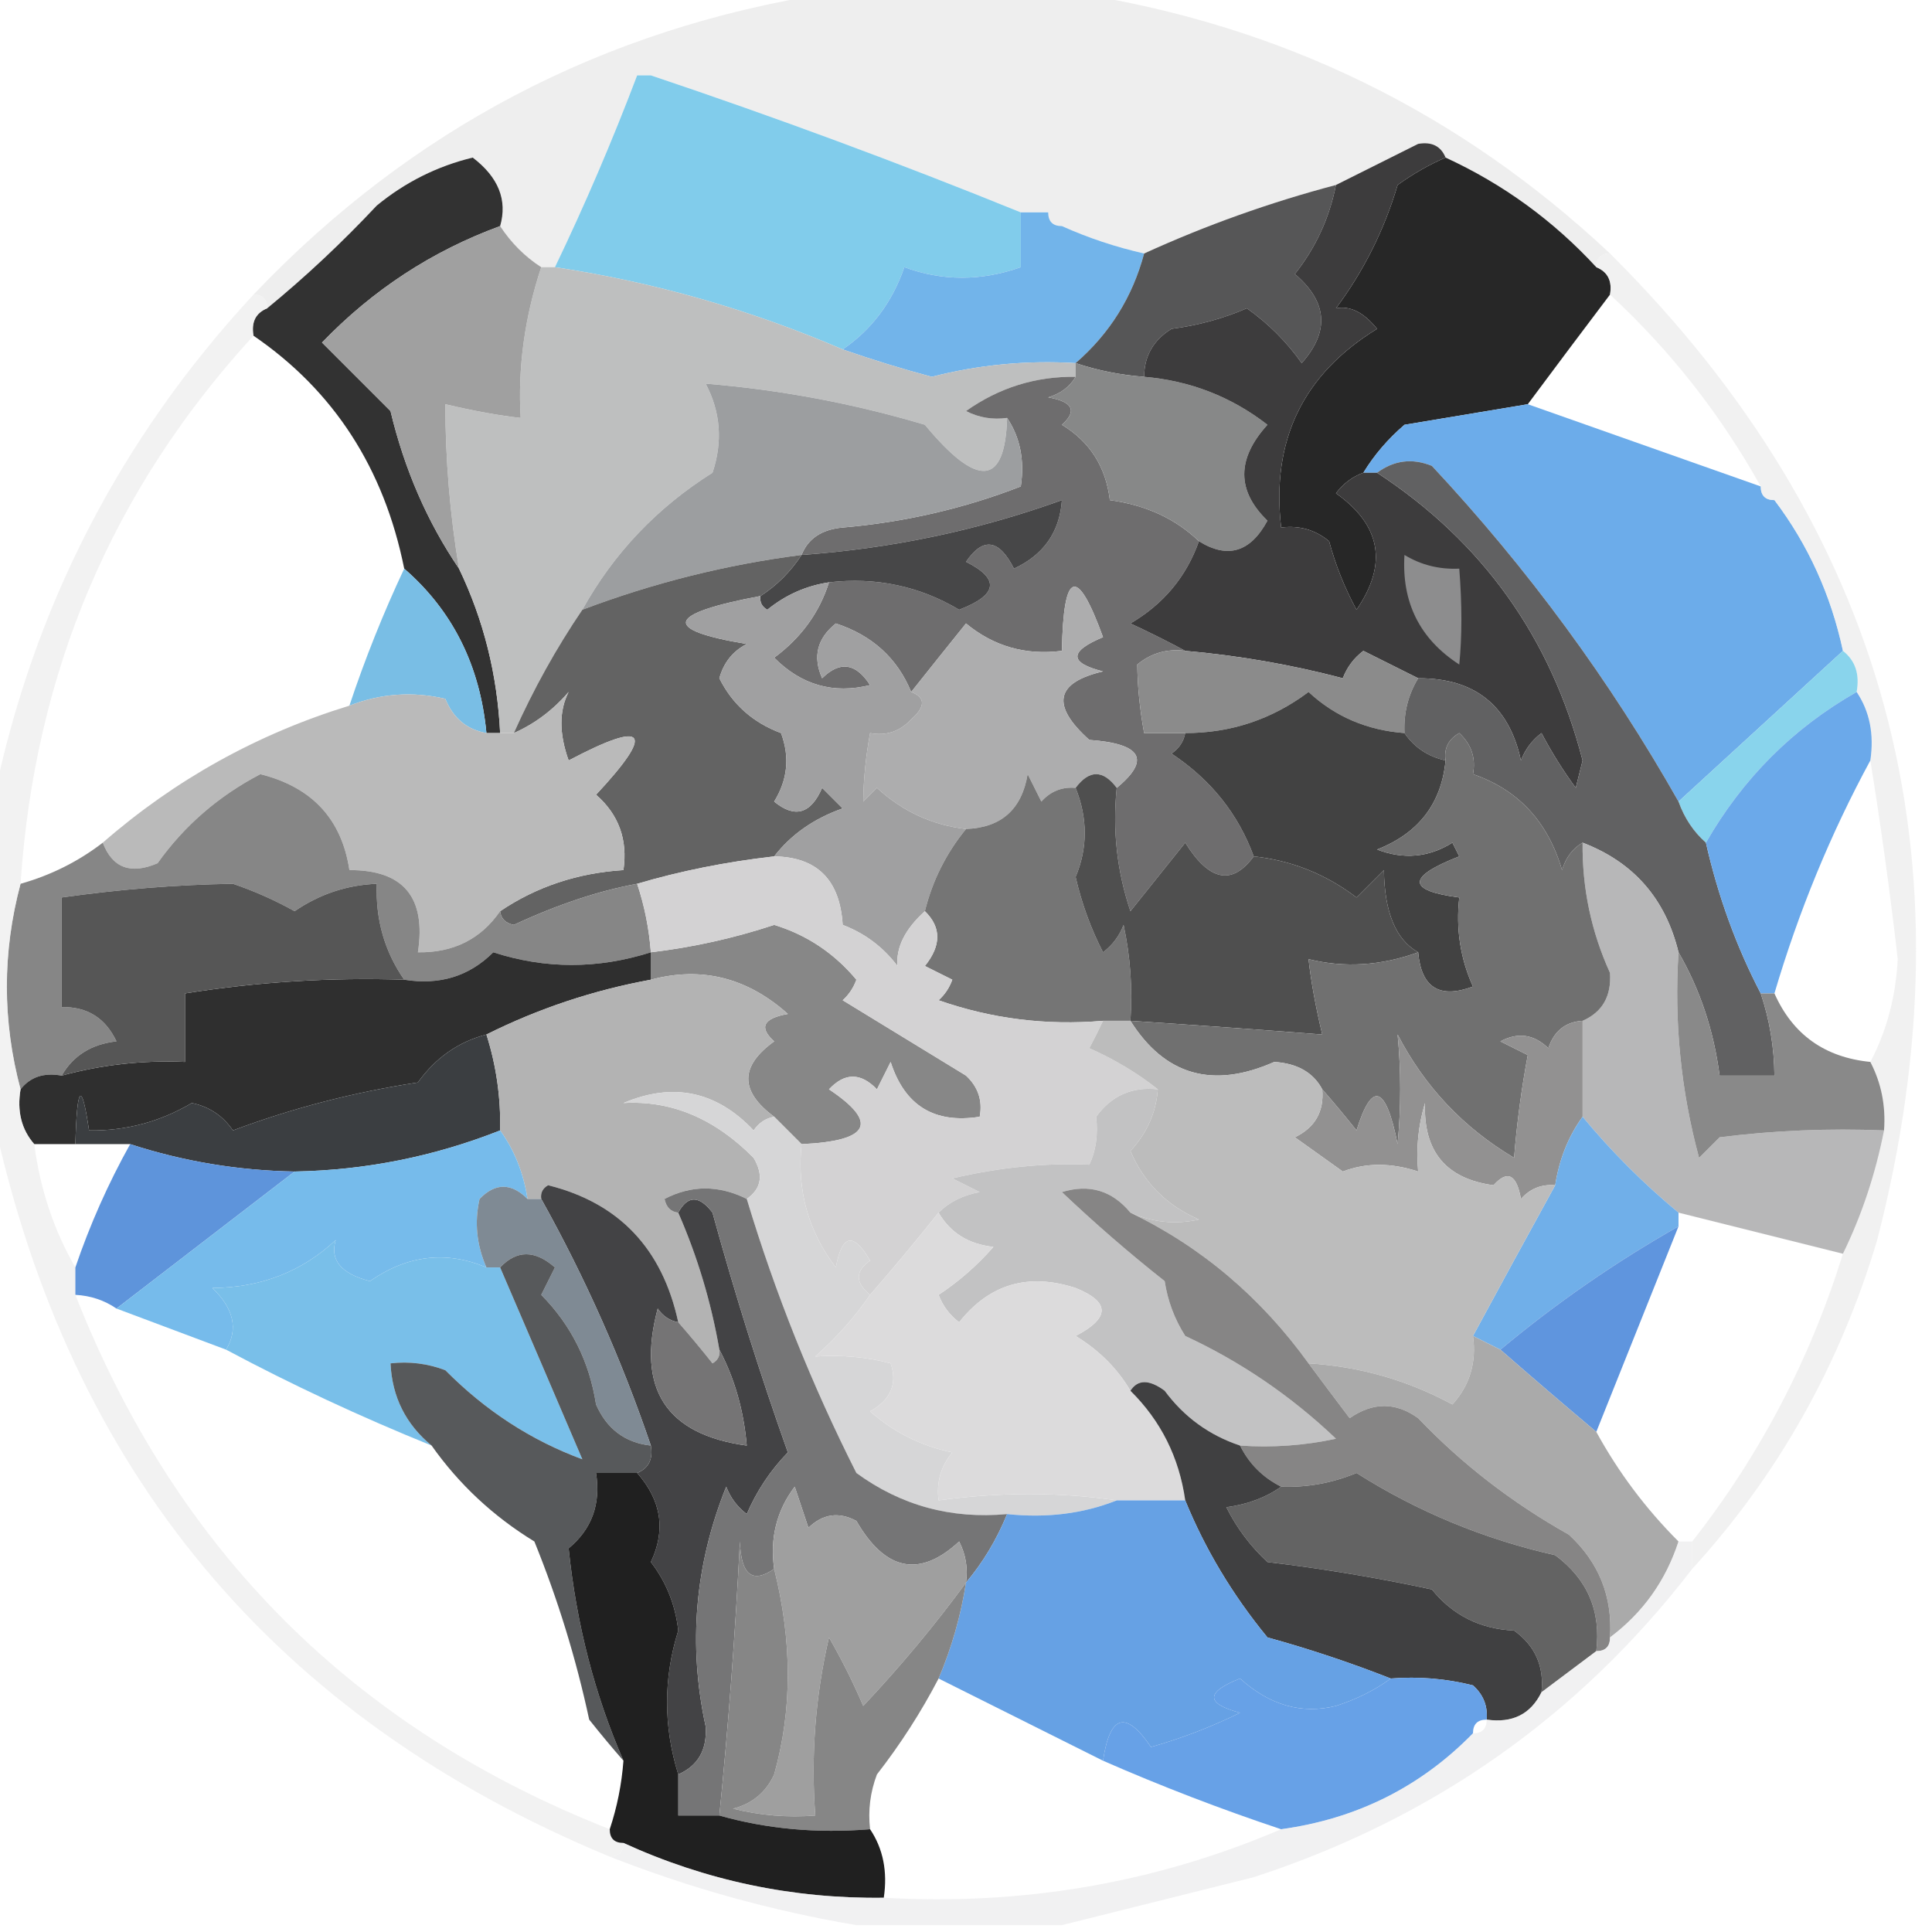 <?xml version="1.0" encoding="UTF-8"?>
<!DOCTYPE svg PUBLIC "-//W3C//DTD SVG 1.1//EN" "http://www.w3.org/Graphics/SVG/1.1/DTD/svg11.dtd">
<svg xmlns="http://www.w3.org/2000/svg" version="1.1" width="141px" height="141px" style="shape-rendering:geometricPrecision; text-rendering:geometricPrecision; image-rendering:optimizeQuality; fill-rule:evenodd; clip-rule:evenodd" xmlns:xlink="http://www.w3.org/1999/xlink">
<g><path style="opacity:0.585" fill="#e1e1e1" d="M 60.5,-0.5 C 66.5,-0.5 72.5,-0.5 78.5,-0.5C 93.471,1.822 106.47,8.155 117.5,18.5C 116.833,18.5 116.5,18.833 116.5,19.5C 113.365,16.099 109.698,13.433 105.5,11.5C 105.158,10.662 104.492,10.328 103.5,10.5C 95.405,5.913 86.739,2.913 77.5,1.5C 76.605,6.474 76.605,11.474 77.5,16.5C 76.833,16.5 76.5,16.167 76.5,15.5C 75.686,10.881 75.353,6.214 75.5,1.5C 65.731,0.763 56.398,2.097 47.5,5.5C 47.167,5.5 46.833,5.5 46.5,5.5C 42.182,6.992 38.182,8.992 34.5,11.5C 31.91,12.128 29.577,13.295 27.5,15C 24.964,17.705 22.297,20.205 19.5,22.5C 19.5,21.833 19.167,21.5 18.5,21.5C 29.997,9.418 43.997,2.084 60.5,-0.5 Z M 76.5,15.5 C 75.833,15.5 75.167,15.5 74.5,15.5C 65.613,11.891 56.613,8.558 47.5,5.5C 56.398,2.097 65.731,0.763 75.5,1.5C 75.353,6.214 75.686,10.881 76.5,15.5 Z M 103.5,10.5 C 101.5,11.5 99.5,12.5 97.5,13.5C 92.677,14.774 88.01,16.441 83.5,18.5C 81.421,18.029 79.421,17.363 77.5,16.5C 76.605,11.474 76.605,6.474 77.5,1.5C 86.739,2.913 95.405,5.913 103.5,10.5 Z M 46.5,5.5 C 44.686,10.283 42.686,14.95 40.5,19.5C 40.167,19.5 39.833,19.5 39.5,19.5C 38.306,18.728 37.306,17.728 36.5,16.5C 37.045,14.601 36.378,12.934 34.5,11.5C 38.182,8.992 42.182,6.992 46.5,5.5 Z"/></g>
<g><path style="opacity:1" fill="#81cceb" d="M 46.5,5.5 C 46.833,5.5 47.167,5.5 47.5,5.5C 56.613,8.558 65.613,11.891 74.5,15.5C 74.5,16.833 74.5,18.167 74.5,19.5C 71.608,20.523 68.774,20.523 66,19.5C 65.116,22.058 63.616,24.058 61.5,25.5C 54.713,22.584 47.713,20.584 40.5,19.5C 42.686,14.95 44.686,10.283 46.5,5.5 Z"/></g>
<g><path style="opacity:0.998" fill="#72b4ea" d="M 74.5,15.5 C 75.167,15.5 75.833,15.5 76.5,15.5C 76.5,16.167 76.833,16.5 77.5,16.5C 79.421,17.363 81.421,18.029 83.5,18.5C 82.651,21.681 80.985,24.348 78.5,26.5C 74.941,26.285 71.441,26.618 68,27.5C 65.775,26.904 63.608,26.237 61.5,25.5C 63.616,24.058 65.116,22.058 66,19.5C 68.774,20.523 71.608,20.523 74.5,19.5C 74.5,18.167 74.5,16.833 74.5,15.5 Z"/></g>
<g><path style="opacity:1" fill="#565657" d="M 97.5,13.5 C 97.022,15.917 96.022,18.084 94.5,20C 96.884,22.024 97.051,24.191 95,26.5C 93.903,24.947 92.57,23.614 91,22.5C 89.266,23.249 87.433,23.749 85.5,24C 84.177,24.816 83.511,25.983 83.5,27.5C 81.784,27.371 80.117,27.038 78.5,26.5C 80.985,24.348 82.651,21.681 83.5,18.5C 88.01,16.441 92.677,14.774 97.5,13.5 Z"/></g>
<g><path style="opacity:1" fill="#323232" d="M 34.5,11.5 C 36.378,12.934 37.045,14.601 36.5,16.5C 31.54,18.317 27.207,21.151 23.5,25C 25.188,26.688 26.855,28.355 28.5,30C 29.518,34.259 31.185,38.092 33.5,41.5C 35.297,45.24 36.297,49.24 36.5,53.5C 36.167,53.5 35.833,53.5 35.5,53.5C 35.035,48.57 33.035,44.57 29.5,41.5C 28.028,34.177 24.362,28.51 18.5,24.5C 18.328,23.508 18.662,22.842 19.5,22.5C 22.297,20.205 24.964,17.705 27.5,15C 29.577,13.295 31.91,12.128 34.5,11.5 Z"/></g>
<g><path style="opacity:1" fill="#272727" d="M 105.5,11.5 C 109.698,13.433 113.365,16.099 116.5,19.5C 117.338,19.842 117.672,20.508 117.5,21.5C 115.512,24.128 113.512,26.795 111.5,29.5C 108.513,29.998 105.513,30.498 102.5,31C 101.29,32.039 100.29,33.206 99.5,34.5C 98.711,34.783 98.044,35.283 97.5,36C 100.791,38.332 101.291,41.165 99,44.5C 98.138,42.913 97.471,41.246 97,39.5C 95.989,38.663 94.822,38.33 93.5,38.5C 92.763,32.142 95.096,27.309 100.5,24C 99.529,22.796 98.529,22.296 97.5,22.5C 99.527,19.779 101.027,16.779 102,13.5C 103.113,12.695 104.279,12.028 105.5,11.5 Z"/></g>
<g><path style="opacity:1" fill="#bebfbf" d="M 39.5,19.5 C 39.833,19.5 40.167,19.5 40.5,19.5C 47.713,20.584 54.713,22.584 61.5,25.5C 63.608,26.237 65.775,26.904 68,27.5C 71.441,26.618 74.941,26.285 78.5,26.5C 78.5,26.833 78.5,27.167 78.5,27.5C 75.576,27.46 72.909,28.293 70.5,30C 71.448,30.483 72.448,30.649 73.5,30.5C 73.349,35.484 71.349,35.65 67.5,31C 62.275,29.445 56.942,28.445 51.5,28C 52.591,30.064 52.758,32.23 52,34.5C 47.954,37.045 44.787,40.378 42.5,44.5C 40.595,47.304 38.929,50.304 37.5,53.5C 37.167,53.5 36.833,53.5 36.5,53.5C 36.297,49.24 35.297,45.24 33.5,41.5C 32.838,37.534 32.505,33.534 32.5,29.5C 34.597,29.997 36.431,30.33 38,30.5C 37.783,26.852 38.283,23.185 39.5,19.5 Z"/></g>
<g><path style="opacity:1" fill="#a0a0a0" d="M 36.5,16.5 C 37.306,17.728 38.306,18.728 39.5,19.5C 38.283,23.185 37.783,26.852 38,30.5C 36.431,30.33 34.597,29.997 32.5,29.5C 32.505,33.534 32.838,37.534 33.5,41.5C 31.185,38.092 29.518,34.259 28.5,30C 26.855,28.355 25.188,26.688 23.5,25C 27.207,21.151 31.54,18.317 36.5,16.5 Z"/></g>
<g><path style="opacity:1" fill="#6e6d6e" d="M 78.5,27.5 C 78.082,28.222 77.416,28.722 76.5,29C 78.301,29.317 78.634,29.984 77.5,31C 79.538,32.236 80.705,34.069 81,36.5C 83.63,36.859 85.797,37.859 87.5,39.5C 86.581,42.089 84.914,44.089 82.5,45.5C 83.949,46.172 85.282,46.839 86.5,47.5C 85.178,47.33 84.011,47.663 83,48.5C 83.019,50.108 83.185,51.774 83.5,53.5C 84.5,53.5 85.5,53.5 86.5,53.5C 86.389,54.117 86.056,54.617 85.5,55C 88.367,56.901 90.367,59.401 91.5,62.5C 89.923,64.645 88.257,64.312 86.5,61.5C 85.167,63.167 83.833,64.833 82.5,66.5C 81.516,63.572 81.183,60.572 81.5,57.5C 83.996,55.442 83.33,54.276 79.5,54C 76.685,51.479 77.018,49.813 80.5,49C 78.009,48.374 78.009,47.541 80.5,46.5C 78.605,41.275 77.605,41.609 77.5,47.5C 74.856,47.84 72.522,47.173 70.5,45.5C 69.143,47.186 67.81,48.852 66.5,50.5C 65.488,48.036 63.654,46.369 61,45.5C 59.635,46.593 59.301,47.926 60,49.5C 61.297,48.216 62.464,48.383 63.5,50C 60.819,50.664 58.485,49.997 56.5,48C 58.464,46.549 59.797,44.716 60.5,42.5C 63.93,42.106 67.096,42.773 70,44.5C 72.825,43.416 72.992,42.249 70.5,41C 71.749,39.176 72.915,39.343 74,41.5C 76.172,40.491 77.338,38.824 77.5,36.5C 71.399,38.701 65.066,40.034 58.5,40.5C 58.97,39.306 59.97,38.64 61.5,38.5C 66.022,38.11 70.356,37.11 74.5,35.5C 74.784,33.585 74.451,31.919 73.5,30.5C 72.448,30.649 71.448,30.483 70.5,30C 72.909,28.293 75.576,27.46 78.5,27.5 Z"/></g>
<g><path style="opacity:1" fill="#878888" d="M 78.5,26.5 C 80.117,27.038 81.784,27.371 83.5,27.5C 86.852,27.784 89.852,28.95 92.5,31C 90.244,33.485 90.244,35.818 92.5,38C 91.257,40.303 89.591,40.803 87.5,39.5C 85.797,37.859 83.63,36.859 81,36.5C 80.705,34.069 79.538,32.236 77.5,31C 78.634,29.984 78.301,29.317 76.5,29C 77.416,28.722 78.082,28.222 78.5,27.5C 78.5,27.167 78.5,26.833 78.5,26.5 Z"/></g>
<g><path style="opacity:1" fill="#6cacea" d="M 111.5,29.5 C 117.178,31.504 122.845,33.504 128.5,35.5C 128.5,36.167 128.833,36.5 129.5,36.5C 131.957,39.751 133.624,43.418 134.5,47.5C 130.526,51.138 126.526,54.805 122.5,58.5C 117.49,49.649 111.49,41.483 104.5,34C 103.072,33.421 101.738,33.588 100.5,34.5C 100.167,34.5 99.833,34.5 99.5,34.5C 100.29,33.206 101.29,32.039 102.5,31C 105.513,30.498 108.513,29.998 111.5,29.5 Z"/></g>
<g><path style="opacity:1" fill="#9c9ea0" d="M 73.5,30.5 C 74.451,31.919 74.784,33.585 74.5,35.5C 70.356,37.11 66.022,38.11 61.5,38.5C 59.97,38.64 58.97,39.306 58.5,40.5C 53.024,41.202 47.69,42.536 42.5,44.5C 44.787,40.378 47.954,37.045 52,34.5C 52.758,32.23 52.591,30.064 51.5,28C 56.942,28.445 62.275,29.445 67.5,31C 71.349,35.65 73.349,35.484 73.5,30.5 Z"/></g>
<g><path style="opacity:1" fill="#3d3c3d" d="M 103.5,10.5 C 104.492,10.328 105.158,10.662 105.5,11.5C 104.279,12.028 103.113,12.695 102,13.5C 101.027,16.779 99.527,19.779 97.5,22.5C 98.529,22.296 99.529,22.796 100.5,24C 95.096,27.309 92.763,32.142 93.5,38.5C 94.822,38.33 95.989,38.663 97,39.5C 97.471,41.246 98.138,42.913 99,44.5C 101.291,41.165 100.791,38.332 97.5,36C 98.044,35.283 98.711,34.783 99.5,34.5C 99.833,34.5 100.167,34.5 100.5,34.5C 108.189,39.532 113.189,46.532 115.5,55.5C 115.333,56.167 115.167,56.833 115,57.5C 114.077,56.241 113.243,54.908 112.5,53.5C 111.808,54.025 111.308,54.692 111,55.5C 110.129,51.486 107.629,49.486 103.5,49.5C 102.193,48.847 100.86,48.18 99.5,47.5C 98.808,48.025 98.308,48.692 98,49.5C 94.255,48.512 90.422,47.845 86.5,47.5C 85.282,46.839 83.949,46.172 82.5,45.5C 84.914,44.089 86.581,42.089 87.5,39.5C 89.591,40.803 91.257,40.303 92.5,38C 90.244,35.818 90.244,33.485 92.5,31C 89.852,28.95 86.852,27.784 83.5,27.5C 83.511,25.983 84.177,24.816 85.5,24C 87.433,23.749 89.266,23.249 91,22.5C 92.57,23.614 93.903,24.947 95,26.5C 97.051,24.191 96.884,22.024 94.5,20C 96.022,18.084 97.022,15.917 97.5,13.5C 99.5,12.5 101.5,11.5 103.5,10.5 Z"/></g>
<g><path style="opacity:1" fill="#474748" d="M 60.5,42.5 C 58.83,42.751 57.33,43.418 56,44.5C 55.601,44.272 55.435,43.938 55.5,43.5C 56.694,42.728 57.694,41.728 58.5,40.5C 65.066,40.034 71.399,38.701 77.5,36.5C 77.338,38.824 76.172,40.491 74,41.5C 72.915,39.343 71.749,39.176 70.5,41C 72.992,42.249 72.825,43.416 70,44.5C 67.096,42.773 63.93,42.106 60.5,42.5 Z"/></g>
<g><path style="opacity:1" fill="#8d8d8e" d="M 102.5,40.5 C 103.708,41.234 105.041,41.567 106.5,41.5C 106.705,44.114 106.705,46.448 106.5,48.5C 103.618,46.633 102.285,43.966 102.5,40.5 Z"/></g>
<g><path style="opacity:1" fill="#79bee5" d="M 29.5,41.5 C 33.035,44.57 35.035,48.57 35.5,53.5C 34.078,53.25 33.078,52.417 32.5,51C 30.115,50.444 27.782,50.61 25.5,51.5C 26.639,48.082 27.972,44.749 29.5,41.5 Z"/></g>
<g><path style="opacity:1" fill="#8b8b8b" d="M 86.5,47.5 C 90.422,47.845 94.255,48.512 98,49.5C 98.308,48.692 98.808,48.025 99.5,47.5C 100.86,48.18 102.193,48.847 103.5,49.5C 102.766,50.708 102.433,52.041 102.5,53.5C 99.761,53.293 97.427,52.293 95.5,50.5C 92.826,52.502 89.826,53.502 86.5,53.5C 85.5,53.5 84.5,53.5 83.5,53.5C 83.185,51.774 83.019,50.108 83,48.5C 84.011,47.663 85.178,47.33 86.5,47.5 Z"/></g>
<g><path style="opacity:0.633" fill="#e9e9e9" d="M 116.5,19.5 C 116.5,18.833 116.833,18.5 117.5,18.5C 137.696,38.602 144.196,62.602 137,90.5C 134.273,99.633 129.773,107.633 123.5,114.5C 123.5,113.833 123.5,113.167 123.5,112.5C 128.438,106.212 132.105,99.212 134.5,91.5C 135.869,88.702 136.869,85.702 137.5,82.5C 137.634,80.709 137.301,79.042 136.5,77.5C 137.687,75.26 138.354,72.76 138.5,70C 137.941,65.129 137.274,60.295 136.5,55.5C 136.784,53.585 136.451,51.919 135.5,50.5C 135.737,49.209 135.404,48.209 134.5,47.5C 133.624,43.418 131.957,39.751 129.5,36.5C 128.833,36.5 128.5,36.167 128.5,35.5C 125.565,30.235 121.899,25.568 117.5,21.5C 117.672,20.508 117.338,19.842 116.5,19.5 Z"/></g>
<g><path style="opacity:1" fill="#636363" d="M 58.5,40.5 C 57.694,41.728 56.694,42.728 55.5,43.5C 48.602,44.796 48.269,45.962 54.5,47C 53.484,47.519 52.818,48.353 52.5,49.5C 53.447,51.4 54.947,52.733 57,53.5C 57.651,55.235 57.485,56.902 56.5,58.5C 58.007,59.739 59.174,59.405 60,57.5C 60.5,58 61,58.5 61.5,59C 59.404,59.736 57.737,60.903 56.5,62.5C 52.989,62.899 49.656,63.566 46.5,64.5C 43.698,65.013 40.698,66.013 37.5,67.5C 36.893,67.376 36.56,67.043 36.5,66.5C 39.152,64.711 42.152,63.711 45.5,63.5C 45.822,61.278 45.155,59.444 43.5,58C 47.849,53.337 47.182,52.504 41.5,55.5C 40.798,53.533 40.798,51.867 41.5,50.5C 40.358,51.826 39.025,52.826 37.5,53.5C 38.929,50.304 40.595,47.304 42.5,44.5C 47.69,42.536 53.024,41.202 58.5,40.5 Z"/></g>
<g><path style="opacity:1" fill="#adadae" d="M 81.5,57.5 C 80.5,56.167 79.5,56.167 78.5,57.5C 77.504,57.414 76.671,57.748 76,58.5C 75.667,57.833 75.333,57.167 75,56.5C 74.569,59.072 73.069,60.406 70.5,60.5C 68.037,60.219 65.871,59.219 64,57.5C 63.667,57.833 63.333,58.167 63,58.5C 63.019,56.892 63.185,55.226 63.5,53.5C 64.675,53.719 65.675,53.386 66.5,52.5C 67.55,51.571 67.55,50.905 66.5,50.5C 67.81,48.852 69.143,47.186 70.5,45.5C 72.522,47.173 74.856,47.84 77.5,47.5C 77.605,41.609 78.605,41.275 80.5,46.5C 78.009,47.541 78.009,48.374 80.5,49C 77.018,49.813 76.685,51.479 79.5,54C 83.33,54.276 83.996,55.442 81.5,57.5 Z"/></g>
<g><path style="opacity:1" fill="#89d4ec" d="M 134.5,47.5 C 135.404,48.209 135.737,49.209 135.5,50.5C 130.855,53.145 127.188,56.812 124.5,61.5C 123.599,60.709 122.932,59.709 122.5,58.5C 126.526,54.805 130.526,51.138 134.5,47.5 Z"/></g>
<g><path style="opacity:1" fill="#bababa" d="M 35.5,53.5 C 35.833,53.5 36.167,53.5 36.5,53.5C 36.833,53.5 37.167,53.5 37.5,53.5C 39.025,52.826 40.358,51.826 41.5,50.5C 40.798,51.867 40.798,53.533 41.5,55.5C 47.182,52.504 47.849,53.337 43.5,58C 45.155,59.444 45.822,61.278 45.5,63.5C 42.152,63.711 39.152,64.711 36.5,66.5C 35.089,68.539 33.089,69.539 30.5,69.5C 31.113,65.488 29.446,63.488 25.5,63.5C 24.94,59.779 22.774,57.445 19,56.5C 15.944,58.098 13.444,60.265 11.5,63C 9.537,63.844 8.204,63.344 7.5,61.5C 12.772,56.903 18.772,53.569 25.5,51.5C 27.782,50.61 30.115,50.444 32.5,51C 33.078,52.417 34.078,53.25 35.5,53.5 Z"/></g>
<g><path style="opacity:1" fill="#a0a0a1" d="M 60.5,42.5 C 59.797,44.716 58.464,46.549 56.5,48C 58.485,49.997 60.819,50.664 63.5,50C 62.464,48.383 61.297,48.216 60,49.5C 59.301,47.926 59.635,46.593 61,45.5C 63.654,46.369 65.488,48.036 66.5,50.5C 67.55,50.905 67.55,51.571 66.5,52.5C 65.675,53.386 64.675,53.719 63.5,53.5C 63.185,55.226 63.019,56.892 63,58.5C 63.333,58.167 63.667,57.833 64,57.5C 65.871,59.219 68.037,60.219 70.5,60.5C 69.044,62.285 68.044,64.284 67.5,66.5C 66.053,67.807 65.387,69.141 65.5,70.5C 64.45,69.115 63.116,68.115 61.5,67.5C 61.302,64.215 59.635,62.548 56.5,62.5C 57.737,60.903 59.404,59.736 61.5,59C 61,58.5 60.5,58 60,57.5C 59.174,59.405 58.007,59.739 56.5,58.5C 57.485,56.902 57.651,55.235 57,53.5C 54.947,52.733 53.447,51.4 52.5,49.5C 52.818,48.353 53.484,47.519 54.5,47C 48.269,45.962 48.602,44.796 55.5,43.5C 55.435,43.938 55.601,44.272 56,44.5C 57.33,43.418 58.83,42.751 60.5,42.5 Z"/></g>
<g><path style="opacity:1" fill="#616162" d="M 122.5,58.5 C 122.932,59.709 123.599,60.709 124.5,61.5C 125.387,65.419 126.721,69.085 128.5,72.5C 129.15,74.435 129.483,76.435 129.5,78.5C 128.167,78.5 126.833,78.5 125.5,78.5C 125.072,75.215 124.072,72.215 122.5,69.5C 121.55,65.587 119.217,62.92 115.5,61.5C 114.778,61.917 114.278,62.584 114,63.5C 112.968,59.973 110.802,57.639 107.5,56.5C 107.719,55.325 107.386,54.325 106.5,53.5C 105.702,53.957 105.369,54.624 105.5,55.5C 104.222,55.218 103.222,54.551 102.5,53.5C 102.433,52.041 102.766,50.708 103.5,49.5C 107.629,49.486 110.129,51.486 111,55.5C 111.308,54.692 111.808,54.025 112.5,53.5C 113.243,54.908 114.077,56.241 115,57.5C 115.167,56.833 115.333,56.167 115.5,55.5C 113.189,46.532 108.189,39.532 100.5,34.5C 101.738,33.588 103.072,33.421 104.5,34C 111.49,41.483 117.49,49.649 122.5,58.5 Z"/></g>
<g><path style="opacity:0.991" fill="#6aa8ea" d="M 135.5,50.5 C 136.451,51.919 136.784,53.585 136.5,55.5C 133.6,60.848 131.267,66.515 129.5,72.5C 129.167,72.5 128.833,72.5 128.5,72.5C 126.721,69.085 125.387,65.419 124.5,61.5C 127.188,56.812 130.855,53.145 135.5,50.5 Z"/></g>
<g><path style="opacity:1" fill="#424242" d="M 102.5,53.5 C 103.222,54.551 104.222,55.218 105.5,55.5C 105.201,58.642 103.534,60.809 100.5,62C 102.441,62.743 104.274,62.576 106,61.5C 106.167,61.833 106.333,62.167 106.5,62.5C 102.665,63.996 102.665,64.996 106.5,65.5C 106.244,67.793 106.577,69.959 107.5,72C 105.055,72.91 103.722,72.076 103.5,69.5C 101.873,68.591 101.04,66.591 101,63.5C 100.333,64.167 99.667,64.833 99,65.5C 96.763,63.796 94.263,62.796 91.5,62.5C 90.367,59.401 88.367,56.901 85.5,55C 86.056,54.617 86.389,54.117 86.5,53.5C 89.826,53.502 92.826,52.502 95.5,50.5C 97.427,52.293 99.761,53.293 102.5,53.5 Z"/></g>
<g><path style="opacity:1" fill="#757575" d="M 78.5,57.5 C 79.386,59.722 79.386,61.888 78.5,64C 78.938,65.92 79.605,67.754 80.5,69.5C 81.192,68.975 81.692,68.308 82,67.5C 82.497,69.81 82.663,72.143 82.5,74.5C 81.833,74.5 81.167,74.5 80.5,74.5C 76.363,74.854 72.363,74.354 68.5,73C 68.957,72.586 69.291,72.086 69.5,71.5C 68.833,71.167 68.167,70.833 67.5,70.5C 68.705,69.005 68.705,67.672 67.5,66.5C 68.044,64.284 69.044,62.285 70.5,60.5C 73.069,60.406 74.569,59.072 75,56.5C 75.333,57.167 75.667,57.833 76,58.5C 76.671,57.748 77.504,57.414 78.5,57.5 Z"/></g>
<g><path style="opacity:1" fill="#4f4f4f" d="M 81.5,57.5 C 81.183,60.572 81.516,63.572 82.5,66.5C 83.833,64.833 85.167,63.167 86.5,61.5C 88.257,64.312 89.923,64.645 91.5,62.5C 94.263,62.796 96.763,63.796 99,65.5C 99.667,64.833 100.333,64.167 101,63.5C 101.04,66.591 101.873,68.591 103.5,69.5C 100.791,70.483 98.124,70.65 95.5,70C 95.67,71.57 96.003,73.403 96.5,75.5C 91.82,75.138 87.153,74.805 82.5,74.5C 82.663,72.143 82.497,69.81 82,67.5C 81.692,68.308 81.192,68.975 80.5,69.5C 79.605,67.754 78.938,65.92 78.5,64C 79.386,61.888 79.386,59.722 78.5,57.5C 79.5,56.167 80.5,56.167 81.5,57.5 Z"/></g>
<g><path style="opacity:1" fill="#868686" d="M 36.5,66.5 C 36.56,67.043 36.893,67.376 37.5,67.5C 40.698,66.013 43.698,65.013 46.5,64.5C 47.038,66.117 47.371,67.784 47.5,69.5C 43.633,70.73 39.8,70.73 36,69.5C 34.246,71.25 32.079,71.917 29.5,71.5C 28.067,69.442 27.4,67.109 27.5,64.5C 25.323,64.586 23.323,65.253 21.5,66.5C 20.059,65.696 18.559,65.029 17,64.5C 12.936,64.564 8.769,64.897 4.5,65.5C 4.5,68.167 4.5,70.833 4.5,73.5C 6.359,73.461 7.692,74.294 8.5,76C 6.68,76.2 5.347,77.034 4.5,78.5C 3.209,78.263 2.209,78.596 1.5,79.5C 0.167,74.5 0.167,69.5 1.5,64.5C 3.711,63.877 5.711,62.877 7.5,61.5C 8.204,63.344 9.537,63.844 11.5,63C 13.444,60.265 15.944,58.098 19,56.5C 22.774,57.445 24.94,59.779 25.5,63.5C 29.446,63.488 31.113,65.488 30.5,69.5C 33.089,69.539 35.089,68.539 36.5,66.5 Z"/></g>
<g><path style="opacity:1" fill="#b7b7b8" d="M 115.5,61.5 C 119.217,62.92 121.55,65.587 122.5,69.5C 122.175,74.599 122.675,79.599 124,84.5C 124.5,84 125,83.5 125.5,83C 129.486,82.501 133.486,82.335 137.5,82.5C 136.869,85.702 135.869,88.702 134.5,91.5C 130.5,90.5 126.5,89.5 122.5,88.5C 119.952,86.391 117.619,84.057 115.5,81.5C 115.5,79.167 115.5,76.833 115.5,74.5C 116.947,73.866 117.613,72.699 117.5,71C 116.131,67.988 115.464,64.821 115.5,61.5 Z"/></g>
<g><path style="opacity:1" fill="#707070" d="M 115.5,61.5 C 115.464,64.821 116.131,67.988 117.5,71C 117.613,72.699 116.947,73.866 115.5,74.5C 114.25,74.577 113.417,75.244 113,76.5C 111.951,75.483 110.784,75.316 109.5,76C 110.167,76.333 110.833,76.667 111.5,77C 111.039,79.447 110.706,81.947 110.5,84.5C 106.8,82.301 103.967,79.301 102,75.5C 102.253,78.133 102.253,80.8 102,83.5C 101.134,79.194 100.134,78.86 99,82.5C 98.148,81.429 97.315,80.429 96.5,79.5C 95.848,78.275 94.681,77.608 93,77.5C 88.514,79.488 85.014,78.488 82.5,74.5C 87.153,74.805 91.82,75.138 96.5,75.5C 96.003,73.403 95.67,71.57 95.5,70C 98.124,70.65 100.791,70.483 103.5,69.5C 103.722,72.076 105.055,72.91 107.5,72C 106.577,69.959 106.244,67.793 106.5,65.5C 102.665,64.996 102.665,63.996 106.5,62.5C 106.333,62.167 106.167,61.833 106,61.5C 104.274,62.576 102.441,62.743 100.5,62C 103.534,60.809 105.201,58.642 105.5,55.5C 105.369,54.624 105.702,53.957 106.5,53.5C 107.386,54.325 107.719,55.325 107.5,56.5C 110.802,57.639 112.968,59.973 114,63.5C 114.278,62.584 114.778,61.917 115.5,61.5 Z"/></g>
<g><path style="opacity:1" fill="#878787" d="M 58.5,83.5 C 57.833,82.833 57.167,82.167 56.5,81.5C 53.982,79.643 53.982,77.81 56.5,76C 55.366,74.984 55.699,74.317 57.5,74C 54.532,71.345 51.198,70.511 47.5,71.5C 47.5,70.833 47.5,70.167 47.5,69.5C 50.563,69.136 53.563,68.47 56.5,67.5C 58.876,68.226 60.876,69.559 62.5,71.5C 62.291,72.086 61.957,72.586 61.5,73C 64.5,74.833 67.5,76.667 70.5,78.5C 71.386,79.325 71.719,80.325 71.5,81.5C 68.192,82.026 66.025,80.693 65,77.5C 64.667,78.167 64.333,78.833 64,79.5C 62.817,78.269 61.651,78.269 60.5,79.5C 64.157,81.939 63.49,83.272 58.5,83.5 Z"/></g>
<g><path style="opacity:1" fill="#d3d2d3" d="M 56.5,62.5 C 59.635,62.548 61.302,64.215 61.5,67.5C 63.116,68.115 64.45,69.115 65.5,70.5C 65.387,69.141 66.053,67.807 67.5,66.5C 68.705,67.672 68.705,69.005 67.5,70.5C 68.167,70.833 68.833,71.167 69.5,71.5C 69.291,72.086 68.957,72.586 68.5,73C 72.363,74.354 76.363,74.854 80.5,74.5C 80.196,75.15 79.863,75.817 79.5,76.5C 81.36,77.325 83.026,78.325 84.5,79.5C 82.61,79.296 81.11,79.963 80,81.5C 80.148,82.825 79.982,83.992 79.5,85C 76.282,84.859 72.948,85.192 69.5,86C 70.167,86.333 70.833,86.667 71.5,87C 70.263,87.232 69.263,87.732 68.5,88.5C 66.831,90.592 65.164,92.592 63.5,94.5C 62.402,93.603 62.402,92.77 63.5,92C 62.285,89.904 61.451,90.071 61,92.5C 58.983,89.856 58.15,86.856 58.5,83.5C 63.49,83.272 64.157,81.939 60.5,79.5C 61.651,78.269 62.817,78.269 64,79.5C 64.333,78.833 64.667,78.167 65,77.5C 66.025,80.693 68.192,82.026 71.5,81.5C 71.719,80.325 71.386,79.325 70.5,78.5C 67.5,76.667 64.5,74.833 61.5,73C 61.957,72.586 62.291,72.086 62.5,71.5C 60.876,69.559 58.876,68.226 56.5,67.5C 53.563,68.47 50.563,69.136 47.5,69.5C 47.371,67.784 47.038,66.117 46.5,64.5C 49.656,63.566 52.989,62.899 56.5,62.5 Z"/></g>
<g><path style="opacity:1" fill="#2f2f2f" d="M 47.5,69.5 C 47.5,70.167 47.5,70.833 47.5,71.5C 43.297,72.27 39.297,73.603 35.5,75.5C 33.456,76.031 31.789,77.198 30.5,79C 25.828,79.709 21.328,80.876 17,82.5C 16.261,81.426 15.261,80.759 14,80.5C 11.681,81.871 9.181,82.538 6.5,82.5C 5.955,78.828 5.622,79.162 5.5,83.5C 4.5,83.5 3.5,83.5 2.5,83.5C 1.566,82.432 1.232,81.099 1.5,79.5C 2.209,78.596 3.209,78.263 4.5,78.5C 7.43,77.701 10.43,77.368 13.5,77.5C 13.5,75.833 13.5,74.167 13.5,72.5C 18.787,71.658 24.12,71.324 29.5,71.5C 32.079,71.917 34.246,71.25 36,69.5C 39.8,70.73 43.633,70.73 47.5,69.5 Z"/></g>
<g><path style="opacity:1" fill="#565656" d="M 29.5,71.5 C 24.12,71.324 18.787,71.658 13.5,72.5C 13.5,74.167 13.5,75.833 13.5,77.5C 10.43,77.368 7.43,77.701 4.5,78.5C 5.347,77.034 6.68,76.2 8.5,76C 7.692,74.294 6.359,73.461 4.5,73.5C 4.5,70.833 4.5,68.167 4.5,65.5C 8.769,64.897 12.936,64.564 17,64.5C 18.559,65.029 20.059,65.696 21.5,66.5C 23.323,65.253 25.323,64.586 27.5,64.5C 27.4,67.109 28.067,69.442 29.5,71.5 Z"/></g>
<g><path style="opacity:1" fill="#3b3e41" d="M 35.5,75.5 C 36.219,77.764 36.552,80.097 36.5,82.5C 31.688,84.404 26.688,85.404 21.5,85.5C 17.373,85.428 13.373,84.761 9.5,83.5C 8.167,83.5 6.833,83.5 5.5,83.5C 5.622,79.162 5.955,78.828 6.5,82.5C 9.181,82.538 11.681,81.871 14,80.5C 15.261,80.759 16.261,81.426 17,82.5C 21.328,80.876 25.828,79.709 30.5,79C 31.789,77.198 33.456,76.031 35.5,75.5 Z"/></g>
<g><path style="opacity:1" fill="#898989" d="M 122.5,69.5 C 124.072,72.215 125.072,75.215 125.5,78.5C 126.833,78.5 128.167,78.5 129.5,78.5C 129.483,76.435 129.15,74.435 128.5,72.5C 128.833,72.5 129.167,72.5 129.5,72.5C 130.836,75.503 133.169,77.169 136.5,77.5C 137.301,79.042 137.634,80.709 137.5,82.5C 133.486,82.335 129.486,82.501 125.5,83C 125,83.5 124.5,84 124,84.5C 122.675,79.599 122.175,74.599 122.5,69.5 Z"/></g>
<g><path style="opacity:0.631" fill="#ebebeb" d="M 18.5,21.5 C 19.167,21.5 19.5,21.833 19.5,22.5C 18.662,22.842 18.328,23.508 18.5,24.5C 8.191,35.731 2.525,49.064 1.5,64.5C 0.167,69.5 0.167,74.5 1.5,79.5C 1.232,81.099 1.566,82.432 2.5,83.5C 2.928,86.785 3.928,89.785 5.5,92.5C 5.5,93.167 5.5,93.833 5.5,94.5C 12.83,113.163 25.83,126.163 44.5,133.5C 44.5,134.167 44.833,134.5 45.5,134.5C 45.5,135.167 45.167,135.5 44.5,135.5C 20.044,125.377 5.044,107.377 -0.5,81.5C -0.5,73.833 -0.5,66.167 -0.5,58.5C 2.39,44.386 8.723,32.053 18.5,21.5 Z"/></g>
<g><path style="opacity:1" fill="#b3b3b3" d="M 56.5,81.5 C 55.883,81.611 55.383,81.944 55,82.5C 52.291,79.632 49.124,78.965 45.5,80.5C 48.995,80.295 52.162,81.629 55,84.5C 55.74,85.749 55.574,86.749 54.5,87.5C 52.459,86.481 50.459,86.481 48.5,87.5C 48.624,88.107 48.957,88.44 49.5,88.5C 50.899,91.699 51.899,95.032 52.5,98.5C 52.565,98.938 52.399,99.272 52,99.5C 51.148,98.429 50.315,97.429 49.5,96.5C 48.339,91.121 45.172,87.787 40,86.5C 39.601,86.728 39.435,87.062 39.5,87.5C 39.167,87.5 38.833,87.5 38.5,87.5C 38.204,85.597 37.538,83.93 36.5,82.5C 36.552,80.097 36.219,77.764 35.5,75.5C 39.297,73.603 43.297,72.27 47.5,71.5C 51.198,70.511 54.532,71.345 57.5,74C 55.699,74.317 55.366,74.984 56.5,76C 53.982,77.81 53.982,79.643 56.5,81.5 Z"/></g>
<g><path style="opacity:1" fill="#929191" d="M 115.5,74.5 C 115.5,76.833 115.5,79.167 115.5,81.5C 114.463,82.93 113.796,84.597 113.5,86.5C 112.504,86.414 111.671,86.748 111,87.5C 110.683,85.699 110.016,85.366 109,86.5C 105.535,86.033 103.868,84.033 104,80.5C 103.506,82.134 103.34,83.801 103.5,85.5C 101.523,84.85 99.689,84.85 98,85.5C 96.829,84.66 95.662,83.827 94.5,83C 95.973,82.29 96.64,81.124 96.5,79.5C 97.315,80.429 98.148,81.429 99,82.5C 100.134,78.86 101.134,79.194 102,83.5C 102.253,80.8 102.253,78.133 102,75.5C 103.967,79.301 106.8,82.301 110.5,84.5C 110.706,81.947 111.039,79.447 111.5,77C 110.833,76.667 110.167,76.333 109.5,76C 110.784,75.316 111.951,75.483 113,76.5C 113.417,75.244 114.25,74.577 115.5,74.5 Z"/></g>
<g><path style="opacity:1" fill="#d6d6d7" d="M 56.5,81.5 C 57.167,82.167 57.833,82.833 58.5,83.5C 58.15,86.856 58.983,89.856 61,92.5C 61.451,90.071 62.285,89.904 63.5,92C 62.402,92.77 62.402,93.603 63.5,94.5C 62.404,96.103 61.07,97.603 59.5,99C 61.445,98.872 63.278,99.038 65,99.5C 65.507,100.996 65.007,102.163 63.5,103C 65.226,104.53 67.226,105.53 69.5,106C 68.663,107.011 68.33,108.178 68.5,109.5C 72.979,108.887 77.312,108.887 81.5,109.5C 79.052,110.473 76.385,110.806 73.5,110.5C 69.424,110.879 65.757,109.879 62.5,107.5C 59.24,101.048 56.573,94.382 54.5,87.5C 55.574,86.749 55.74,85.749 55,84.5C 52.162,81.629 48.995,80.295 45.5,80.5C 49.124,78.965 52.291,79.632 55,82.5C 55.383,81.944 55.883,81.611 56.5,81.5 Z"/></g>
<g><path style="opacity:1" fill="#c2c2c3" d="M 84.5,79.5 C 84.374,81.2 83.707,82.7 82.5,84C 83.487,86.321 85.154,87.987 87.5,89C 85.803,89.385 84.137,89.218 82.5,88.5C 81.162,86.887 79.495,86.387 77.5,87C 79.907,89.285 82.407,91.451 85,93.5C 85.219,94.938 85.719,96.271 86.5,97.5C 90.557,99.384 94.223,101.884 97.5,105C 95.19,105.497 92.857,105.663 90.5,105.5C 88.246,104.746 86.413,103.413 85,101.5C 83.869,100.665 83.036,100.665 82.5,101.5C 81.549,99.882 80.216,98.549 78.5,97.5C 81.028,96.184 81.028,95.017 78.5,94C 75.044,92.877 72.21,93.71 70,96.5C 69.308,95.975 68.808,95.308 68.5,94.5C 69.981,93.52 71.315,92.353 72.5,91C 70.68,90.8 69.347,89.966 68.5,88.5C 69.263,87.732 70.263,87.232 71.5,87C 70.833,86.667 70.167,86.333 69.5,86C 72.948,85.192 76.282,84.859 79.5,85C 79.982,83.992 80.148,82.825 80,81.5C 81.11,79.963 82.61,79.296 84.5,79.5 Z"/></g>
<g><path style="opacity:1" fill="#70afe9" d="M 115.5,81.5 C 117.619,84.057 119.952,86.391 122.5,88.5C 122.5,88.833 122.5,89.167 122.5,89.5C 117.886,92.117 113.553,95.117 109.5,98.5C 108.833,98.167 108.167,97.833 107.5,97.5C 109.472,93.85 111.472,90.184 113.5,86.5C 113.796,84.597 114.463,82.93 115.5,81.5 Z"/></g>
<g><path style="opacity:0.987" fill="#5c93db" d="M 9.5,83.5 C 13.373,84.761 17.373,85.428 21.5,85.5C 17.167,88.833 12.833,92.167 8.5,95.5C 7.609,94.89 6.609,94.557 5.5,94.5C 5.5,93.833 5.5,93.167 5.5,92.5C 6.561,89.378 7.895,86.378 9.5,83.5 Z"/></g>
<g><path style="opacity:1" fill="#bcbcbc" d="M 80.5,74.5 C 81.167,74.5 81.833,74.5 82.5,74.5C 85.014,78.488 88.514,79.488 93,77.5C 94.681,77.608 95.848,78.275 96.5,79.5C 96.64,81.124 95.973,82.29 94.5,83C 95.662,83.827 96.829,84.66 98,85.5C 99.689,84.85 101.523,84.85 103.5,85.5C 103.34,83.801 103.506,82.134 104,80.5C 103.868,84.033 105.535,86.033 109,86.5C 110.016,85.366 110.683,85.699 111,87.5C 111.671,86.748 112.504,86.414 113.5,86.5C 111.472,90.184 109.472,93.85 107.5,97.5C 107.769,99.429 107.269,101.095 106,102.5C 102.725,100.729 99.225,99.729 95.5,99.5C 92.018,94.673 87.684,91.006 82.5,88.5C 84.137,89.218 85.803,89.385 87.5,89C 85.154,87.987 83.487,86.321 82.5,84C 83.707,82.7 84.374,81.2 84.5,79.5C 83.026,78.325 81.36,77.325 79.5,76.5C 79.863,75.817 80.196,75.15 80.5,74.5 Z"/></g>
<g><path style="opacity:1" fill="#76bbeb" d="M 36.5,82.5 C 37.538,83.93 38.204,85.597 38.5,87.5C 37.312,86.316 36.145,86.316 35,87.5C 34.615,89.197 34.782,90.863 35.5,92.5C 32.57,91.264 29.737,91.597 27,93.5C 24.898,92.962 24.065,91.962 24.5,90.5C 22.041,92.806 19.041,93.973 15.5,94C 17.065,95.506 17.399,97.006 16.5,98.5C 13.833,97.5 11.167,96.5 8.5,95.5C 12.833,92.167 17.167,88.833 21.5,85.5C 26.688,85.404 31.688,84.404 36.5,82.5 Z"/></g>
<g><path style="opacity:1" fill="#434345" d="M 49.5,96.5 C 48.883,96.389 48.383,96.056 48,95.5C 46.443,101.36 48.61,104.693 54.5,105.5C 54.279,102.933 53.612,100.599 52.5,98.5C 51.899,95.032 50.899,91.699 49.5,88.5C 50.189,87.226 51.023,87.226 52,88.5C 53.631,94.434 55.465,100.268 57.5,106C 56.228,107.307 55.228,108.807 54.5,110.5C 53.808,109.975 53.308,109.308 53,108.5C 50.709,114.208 50.209,120.042 51.5,126C 51.613,127.699 50.947,128.866 49.5,129.5C 48.411,125.989 48.411,122.489 49.5,119C 49.294,117.135 48.628,115.468 47.5,114C 48.604,111.674 48.271,109.507 46.5,107.5C 47.338,107.158 47.672,106.492 47.5,105.5C 45.38,99.26 42.713,93.26 39.5,87.5C 39.435,87.062 39.601,86.728 40,86.5C 45.172,87.787 48.339,91.121 49.5,96.5 Z"/></g>
<g><path style="opacity:1" fill="#dcdbdc" d="M 68.5,88.5 C 69.347,89.966 70.68,90.8 72.5,91C 71.315,92.353 69.981,93.52 68.5,94.5C 68.808,95.308 69.308,95.975 70,96.5C 72.21,93.71 75.044,92.877 78.5,94C 81.028,95.017 81.028,96.184 78.5,97.5C 80.216,98.549 81.549,99.882 82.5,101.5C 84.721,103.693 86.054,106.36 86.5,109.5C 84.833,109.5 83.167,109.5 81.5,109.5C 77.312,108.887 72.979,108.887 68.5,109.5C 68.33,108.178 68.663,107.011 69.5,106C 67.226,105.53 65.226,104.53 63.5,103C 65.007,102.163 65.507,100.996 65,99.5C 63.278,99.038 61.445,98.872 59.5,99C 61.07,97.603 62.404,96.103 63.5,94.5C 65.164,92.592 66.831,90.592 68.5,88.5 Z"/></g>
<g><path style="opacity:1" fill="#5f95de" d="M 122.5,89.5 C 120.5,94.5 118.5,99.5 116.5,104.5C 114.174,102.545 111.841,100.545 109.5,98.5C 113.553,95.117 117.886,92.117 122.5,89.5 Z"/></g>
<g><path style="opacity:1" fill="#7f8a94" d="M 38.5,87.5 C 38.833,87.5 39.167,87.5 39.5,87.5C 42.713,93.26 45.38,99.26 47.5,105.5C 45.616,105.288 44.283,104.288 43.5,102.5C 43.016,99.374 41.683,96.707 39.5,94.5C 39.833,93.833 40.167,93.167 40.5,92.5C 39.042,91.218 37.708,91.218 36.5,92.5C 36.167,92.5 35.833,92.5 35.5,92.5C 34.782,90.863 34.615,89.197 35,87.5C 36.145,86.316 37.312,86.316 38.5,87.5 Z"/></g>
<g><path style="opacity:1" fill="#aaaaaa" d="M 107.5,97.5 C 108.167,97.833 108.833,98.167 109.5,98.5C 111.841,100.545 114.174,102.545 116.5,104.5C 118.115,107.45 120.115,110.116 122.5,112.5C 121.567,115.37 119.9,117.704 117.5,119.5C 117.693,116.525 116.693,114.025 114.5,112C 110.35,109.67 106.684,106.837 103.5,103.5C 101.865,102.319 100.198,102.319 98.5,103.5C 97.476,102.148 96.476,100.815 95.5,99.5C 99.225,99.729 102.725,100.729 106,102.5C 107.269,101.095 107.769,99.429 107.5,97.5 Z"/></g>
<g><path style="opacity:1" fill="#79bfe9" d="M 35.5,92.5 C 35.833,92.5 36.167,92.5 36.5,92.5C 38.524,97.208 40.524,101.874 42.5,106.5C 38.758,105.119 35.424,102.952 32.5,100C 31.207,99.51 29.873,99.343 28.5,99.5C 28.615,101.947 29.615,103.947 31.5,105.5C 26.28,103.387 21.28,101.053 16.5,98.5C 17.399,97.006 17.065,95.506 15.5,94C 19.041,93.973 22.041,92.806 24.5,90.5C 24.065,91.962 24.898,92.962 27,93.5C 29.737,91.597 32.57,91.264 35.5,92.5 Z"/></g>
<g><path style="opacity:1" fill="#757475" d="M 49.5,96.5 C 50.315,97.429 51.148,98.429 52,99.5C 52.399,99.272 52.565,98.938 52.5,98.5C 53.612,100.599 54.279,102.933 54.5,105.5C 48.61,104.693 46.443,101.36 48,95.5C 48.383,96.056 48.883,96.389 49.5,96.5 Z"/></g>
<g><path style="opacity:1" fill="#868585" d="M 82.5,88.5 C 87.684,91.006 92.018,94.673 95.5,99.5C 96.476,100.815 97.476,102.148 98.5,103.5C 100.198,102.319 101.865,102.319 103.5,103.5C 106.684,106.837 110.35,109.67 114.5,112C 116.693,114.025 117.693,116.525 117.5,119.5C 117.5,120.167 117.167,120.5 116.5,120.5C 116.854,117.579 115.854,115.246 113.5,113.5C 108.302,112.328 103.468,110.328 99,107.5C 97.234,108.233 95.401,108.567 93.5,108.5C 92.167,107.833 91.167,106.833 90.5,105.5C 92.857,105.663 95.19,105.497 97.5,105C 94.223,101.884 90.557,99.384 86.5,97.5C 85.719,96.271 85.219,94.938 85,93.5C 82.407,91.451 79.907,89.285 77.5,87C 79.495,86.387 81.162,86.887 82.5,88.5 Z"/></g>
<g><path style="opacity:1" fill="#636363" d="M 116.5,120.5 C 115.167,121.5 113.833,122.5 112.5,123.5C 112.703,121.61 112.037,120.11 110.5,119C 108.026,118.887 106.026,117.887 104.5,116C 100.531,115.147 96.531,114.481 92.5,114C 91.257,112.846 90.257,111.512 89.5,110C 91.058,109.79 92.391,109.29 93.5,108.5C 95.401,108.567 97.234,108.233 99,107.5C 103.468,110.328 108.302,112.328 113.5,113.5C 115.854,115.246 116.854,117.579 116.5,120.5 Z"/></g>
<g><path style="opacity:0.978" fill="#545658" d="M 47.5,105.5 C 47.672,106.492 47.338,107.158 46.5,107.5C 45.5,107.5 44.5,107.5 43.5,107.5C 43.859,109.766 43.192,111.599 41.5,113C 42.066,118.512 43.4,123.679 45.5,128.5C 44.685,127.571 43.852,126.571 43,125.5C 42.043,121.044 40.709,116.711 39,112.5C 36.002,110.667 33.502,108.334 31.5,105.5C 29.615,103.947 28.615,101.947 28.5,99.5C 29.873,99.343 31.207,99.51 32.5,100C 35.424,102.952 38.758,105.119 42.5,106.5C 40.524,101.874 38.524,97.208 36.5,92.5C 37.708,91.218 39.042,91.218 40.5,92.5C 40.167,93.167 39.833,93.833 39.5,94.5C 41.683,96.707 43.016,99.374 43.5,102.5C 44.283,104.288 45.616,105.288 47.5,105.5 Z"/></g>
<g><path style="opacity:1" fill="#757576" d="M 54.5,87.5 C 56.573,94.382 59.24,101.048 62.5,107.5C 65.757,109.879 69.424,110.879 73.5,110.5C 72.737,112.368 71.737,114.035 70.5,115.5C 70.65,114.448 70.483,113.448 70,112.5C 67.121,115.165 64.621,114.665 62.5,111C 61.216,110.316 60.05,110.483 59,111.5C 58.667,110.5 58.333,109.5 58,108.5C 56.681,110.25 56.181,112.25 56.5,114.5C 54.908,115.602 54.075,114.935 54,112.5C 53.665,119.191 53.165,125.857 52.5,132.5C 51.5,132.5 50.5,132.5 49.5,132.5C 49.5,131.5 49.5,130.5 49.5,129.5C 50.947,128.866 51.613,127.699 51.5,126C 50.209,120.042 50.709,114.208 53,108.5C 53.308,109.308 53.808,109.975 54.5,110.5C 55.228,108.807 56.228,107.307 57.5,106C 55.465,100.268 53.631,94.434 52,88.5C 51.023,87.226 50.189,87.226 49.5,88.5C 48.957,88.44 48.624,88.107 48.5,87.5C 50.459,86.481 52.459,86.481 54.5,87.5 Z"/></g>
<g><path style="opacity:1" fill="#9f9f9f" d="M 70.5,115.5 C 68.211,118.627 65.711,121.627 63,124.5C 62.261,122.779 61.427,121.113 60.5,119.5C 59.508,123.783 59.174,128.116 59.5,132.5C 57.473,132.662 55.473,132.495 53.5,132C 54.91,131.632 55.91,130.799 56.5,129.5C 57.825,124.8 57.825,119.8 56.5,114.5C 56.181,112.25 56.681,110.25 58,108.5C 58.333,109.5 58.667,110.5 59,111.5C 60.05,110.483 61.216,110.316 62.5,111C 64.621,114.665 67.121,115.165 70,112.5C 70.483,113.448 70.65,114.448 70.5,115.5 Z"/></g>
<g><path style="opacity:1" fill="#404041" d="M 90.5,105.5 C 91.167,106.833 92.167,107.833 93.5,108.5C 92.391,109.29 91.058,109.79 89.5,110C 90.257,111.512 91.257,112.846 92.5,114C 96.531,114.481 100.531,115.147 104.5,116C 106.026,117.887 108.026,118.887 110.5,119C 112.037,120.11 112.703,121.61 112.5,123.5C 111.713,125.104 110.38,125.771 108.5,125.5C 108.586,124.504 108.252,123.671 107.5,123C 105.527,122.505 103.527,122.338 101.5,122.5C 98.578,121.351 95.578,120.351 92.5,119.5C 89.957,116.402 87.957,113.069 86.5,109.5C 86.054,106.36 84.721,103.693 82.5,101.5C 83.036,100.665 83.869,100.665 85,101.5C 86.413,103.413 88.246,104.746 90.5,105.5 Z"/></g>
<g><path style="opacity:1" fill="#66a1e4" d="M 81.5,109.5 C 83.167,109.5 84.833,109.5 86.5,109.5C 87.957,113.069 89.957,116.402 92.5,119.5C 95.578,120.351 98.578,121.351 101.5,122.5C 100.359,123.339 99.025,124.006 97.5,124.5C 95.002,125.121 92.668,124.455 90.5,122.5C 87.972,123.498 87.972,124.331 90.5,125C 88.412,126.03 86.245,126.863 84,127.5C 82.168,124.8 81.001,125.133 80.5,128.5C 76.531,126.516 72.531,124.516 68.5,122.5C 69.455,120.254 70.122,117.921 70.5,115.5C 71.737,114.035 72.737,112.368 73.5,110.5C 76.385,110.806 79.052,110.473 81.5,109.5 Z"/></g>
<g><path style="opacity:1" fill="#868686" d="M 56.5,114.5 C 57.825,119.8 57.825,124.8 56.5,129.5C 55.91,130.799 54.91,131.632 53.5,132C 55.473,132.495 57.473,132.662 59.5,132.5C 59.174,128.116 59.508,123.783 60.5,119.5C 61.427,121.113 62.261,122.779 63,124.5C 65.711,121.627 68.211,118.627 70.5,115.5C 70.122,117.921 69.455,120.254 68.5,122.5C 67.224,124.95 65.724,127.283 64,129.5C 63.51,130.793 63.343,132.127 63.5,133.5C 59.629,133.815 55.962,133.482 52.5,132.5C 53.165,125.857 53.665,119.191 54,112.5C 54.075,114.935 54.908,115.602 56.5,114.5 Z"/></g>
<g><path style="opacity:0.975" fill="#649fe6" d="M 101.5,122.5 C 103.527,122.338 105.527,122.505 107.5,123C 108.252,123.671 108.586,124.504 108.5,125.5C 107.833,125.5 107.5,125.833 107.5,126.5C 103.683,130.409 99.016,132.742 93.5,133.5C 89.088,132.03 84.755,130.363 80.5,128.5C 81.001,125.133 82.168,124.8 84,127.5C 86.245,126.863 88.412,126.03 90.5,125C 87.972,124.331 87.972,123.498 90.5,122.5C 92.668,124.455 95.002,125.121 97.5,124.5C 99.025,124.006 100.359,123.339 101.5,122.5 Z"/></g>
<g><path style="opacity:1" fill="#202020" d="M 46.5,107.5 C 48.271,109.507 48.604,111.674 47.5,114C 48.628,115.468 49.294,117.135 49.5,119C 48.411,122.489 48.411,125.989 49.5,129.5C 49.5,130.5 49.5,131.5 49.5,132.5C 50.5,132.5 51.5,132.5 52.5,132.5C 55.962,133.482 59.629,133.815 63.5,133.5C 64.451,134.919 64.784,136.585 64.5,138.5C 57.845,138.585 51.511,137.252 45.5,134.5C 44.833,134.5 44.5,134.167 44.5,133.5C 45.038,131.883 45.371,130.216 45.5,128.5C 43.4,123.679 42.066,118.512 41.5,113C 43.192,111.599 43.859,109.766 43.5,107.5C 44.5,107.5 45.5,107.5 46.5,107.5 Z"/></g>
<g><path style="opacity:0.564" fill="#e6e6e8" d="M 122.5,112.5 C 122.833,112.5 123.167,112.5 123.5,112.5C 123.5,113.167 123.5,113.833 123.5,114.5C 115.235,125.242 104.568,132.742 91.5,137C 86.705,138.199 82.038,139.366 77.5,140.5C 72.5,140.5 67.5,140.5 62.5,140.5C 56.344,139.461 50.344,137.794 44.5,135.5C 45.167,135.5 45.5,135.167 45.5,134.5C 51.511,137.252 57.845,138.585 64.5,138.5C 74.683,139.081 84.35,137.415 93.5,133.5C 99.016,132.742 103.683,130.409 107.5,126.5C 108.167,126.5 108.5,126.167 108.5,125.5C 110.38,125.771 111.713,125.104 112.5,123.5C 113.833,122.5 115.167,121.5 116.5,120.5C 117.167,120.5 117.5,120.167 117.5,119.5C 119.9,117.704 121.567,115.37 122.5,112.5 Z"/></g>
</svg>
